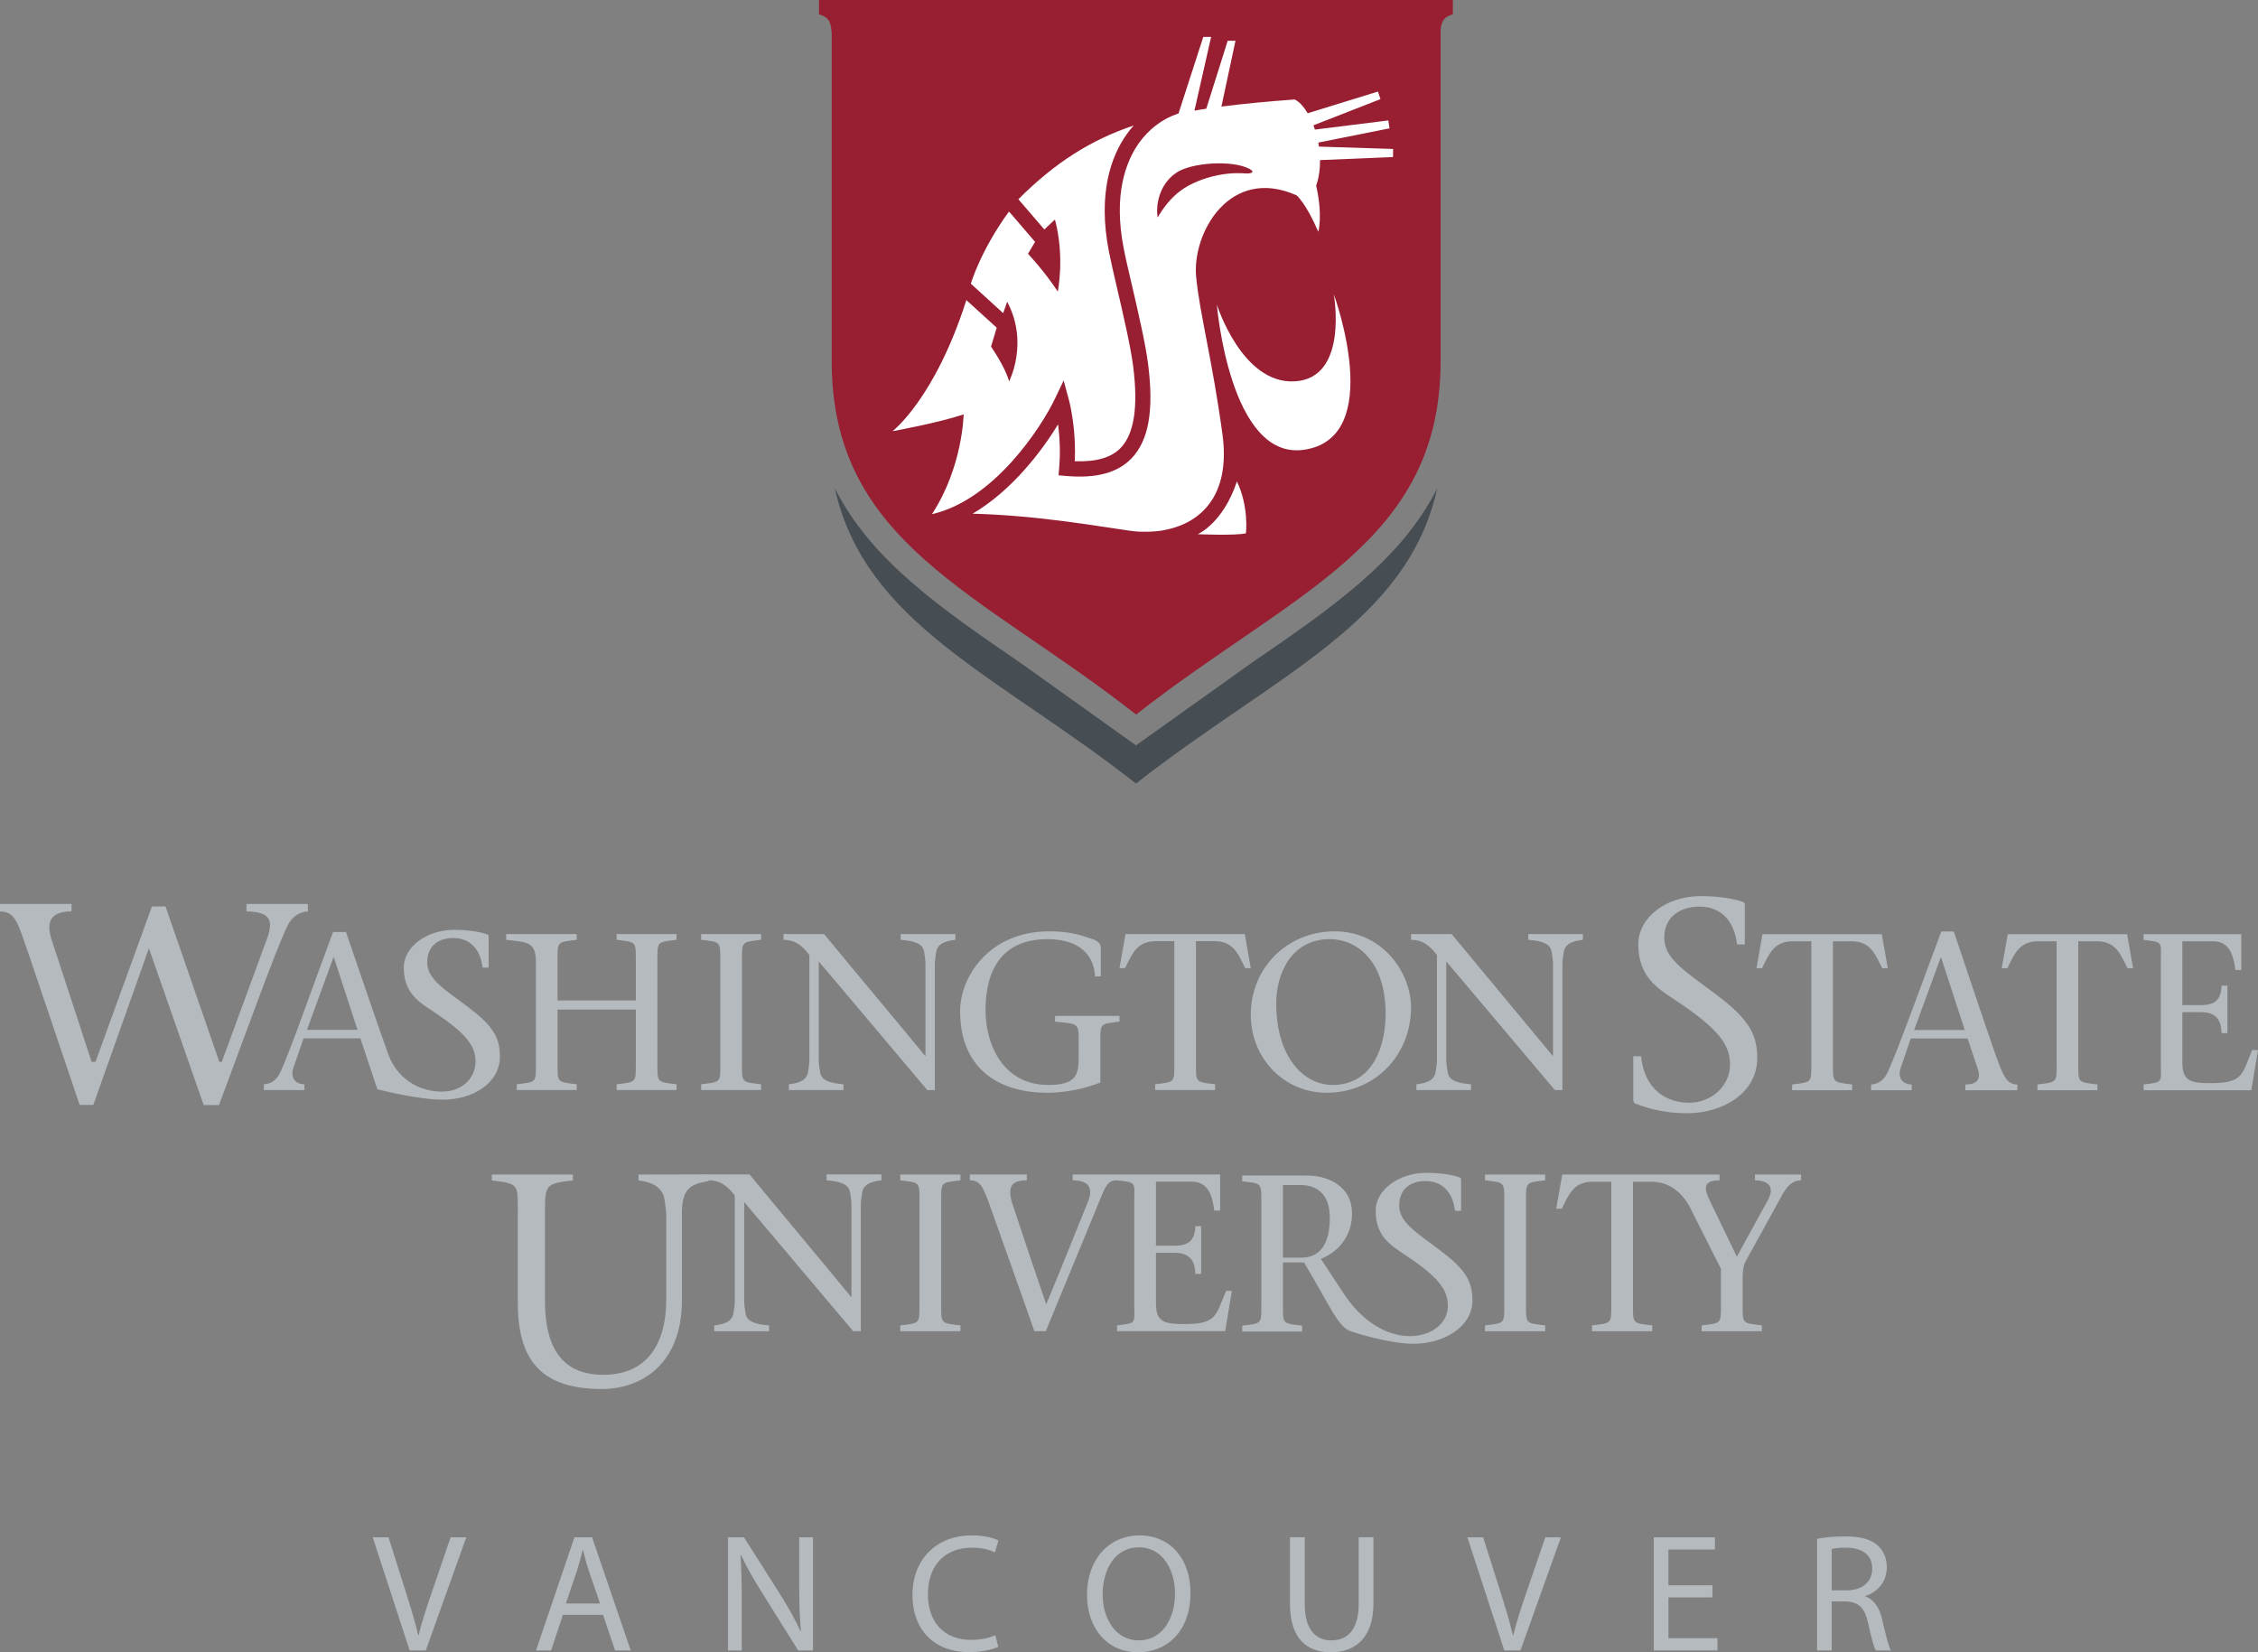 <?xml version="1.0" encoding="utf-8"?>
<!-- Generator: Adobe Illustrator 17.0.0, SVG Export Plug-In . SVG Version: 6.00 Build 0)  -->
<!DOCTYPE svg PUBLIC "-//W3C//DTD SVG 1.1//EN" "http://www.w3.org/Graphics/SVG/1.1/DTD/svg11.dtd">
<svg version="1.1" id="Layer_1" xmlns="http://www.w3.org/2000/svg" xmlns:xlink="http://www.w3.org/1999/xlink" x="0px" y="0px"
	 width="150px" height="109.761px" viewBox="0 0 150 109.761" enable-background="new 0 0 150 109.761" xml:space="preserve">
<rect x="0" y="0" width="150" height="109.761" fill="#808080" stroke="none"/>
<g>
	<g>
		<path fill="#B5BABE" d="M27.214,109.638l-2.455-7.52h1.049l1.172,3.704c0.323,1.016,0.602,1.93,0.803,2.812h0.022
			c0.212-0.87,0.524-1.819,0.859-2.8l1.272-3.715h1.038l-2.689,7.52L27.214,109.638L27.214,109.638z"/>
		<path fill="#B5BABE" d="M37.392,107.273l-0.781,2.365h-1.004l2.555-7.52h1.171l2.566,7.52h-1.038l-0.803-2.365H37.392z
			 M39.857,106.514l-0.736-2.165c-0.167-0.491-0.279-0.937-0.391-1.372h-0.022c-0.112,0.446-0.235,0.904-0.379,1.361l-0.736,2.176
			H39.857z"/>
		<path fill="#B5BABE" d="M48.362,109.638v-7.52h1.06l2.41,3.805c0.558,0.881,0.993,1.673,1.35,2.443l0.022-0.011
			c-0.089-1.004-0.112-1.919-0.112-3.09v-3.147h0.915v7.52h-0.982l-2.388-3.816c-0.524-0.836-1.026-1.696-1.406-2.51l-0.033,0.011
			c0.056,0.949,0.078,1.852,0.078,3.102v3.213C49.276,109.638,48.362,109.638,48.362,109.638z"/>
		<path fill="#B5BABE" d="M66.317,109.392c-0.357,0.179-1.071,0.357-1.986,0.357c-2.12,0-3.715-1.339-3.715-3.805
			c0-2.354,1.596-3.95,3.927-3.95c0.937,0,1.529,0.201,1.785,0.335l-0.234,0.793c-0.368-0.179-0.893-0.313-1.517-0.313
			c-1.763,0-2.934,1.127-2.934,3.102c0,1.841,1.06,3.024,2.89,3.024c0.591,0,1.194-0.123,1.584-0.313L66.317,109.392z"/>
		<path fill="#B5BABE" d="M79.084,105.8c0,2.589-1.573,3.961-3.492,3.961c-1.986,0-3.381-1.54-3.381-3.816
			c0-2.387,1.484-3.95,3.492-3.95C77.756,101.995,79.084,103.569,79.084,105.8z M73.249,105.923c0,1.606,0.87,3.045,2.399,3.045
			c1.54,0,2.41-1.417,2.41-3.124c0-1.495-0.781-3.057-2.399-3.057C74.052,102.788,73.249,104.272,73.249,105.923z"/>
		<path fill="#B5BABE" d="M86.675,102.118v4.452c0,1.684,0.747,2.399,1.751,2.399c1.116,0,1.83-0.736,1.83-2.399v-4.452h0.983v4.385
			c0,2.31-1.217,3.258-2.846,3.258c-1.54,0-2.699-0.881-2.699-3.214v-4.429C85.694,102.118,86.675,102.118,86.675,102.118z"/>
		<path fill="#B5BABE" d="M99.932,109.638l-2.455-7.52h1.049l1.172,3.704c0.323,1.016,0.602,1.93,0.803,2.812h0.023
			c0.212-0.87,0.524-1.819,0.859-2.8l1.272-3.715h1.038l-2.689,7.52L99.932,109.638L99.932,109.638z"/>
		<path fill="#B5BABE" d="M113.758,106.112h-2.923v2.712h3.257v0.814h-4.229v-7.52h4.061v0.814h-3.09v2.377h2.923L113.758,106.112
			L113.758,106.112z"/>
		<path fill="#B5BABE" d="M120.712,102.218c0.49-0.1,1.194-0.156,1.862-0.156c1.038,0,1.707,0.189,2.176,0.614
			c0.379,0.335,0.591,0.847,0.591,1.428c0,0.993-0.624,1.651-1.417,1.919v0.033c0.58,0.201,0.926,0.737,1.105,1.518
			c0.246,1.048,0.424,1.773,0.581,2.064h-1.004c-0.123-0.212-0.29-0.859-0.502-1.796c-0.223-1.038-0.625-1.428-1.507-1.462h-0.915
			v3.258h-0.97L120.712,102.218L120.712,102.218z M121.683,105.644h0.993c1.038,0,1.696-0.569,1.696-1.428
			c0-0.971-0.704-1.395-1.729-1.406c-0.469,0-0.804,0.044-0.96,0.09V105.644z"/>
	</g>
	<g>
		<g>
			<path fill="#B5BABE" d="M95.618,83.021c-1.569-1.177-2.668-1.835-2.668-2.934c0-1.159,0.816-1.633,1.728-1.633
				c1.254,0,1.85,0.879,1.976,1.979h0.408v-2.056c0-0.078-0.017-0.142-0.11-0.171c-0.628-0.22-1.521-0.297-2.196-0.297
				c-1.805,0-3.371,1.112-3.371,2.525c0,0.763,0.211,1.31,0.518,1.729h-0.006c0.008,0.007,0.015,0.012,0.02,0.018
				c0.382,0.507,0.903,0.831,1.365,1.139c2.354,1.554,2.883,2.385,2.902,3.403c0.044,2.265-4.196,3.455-6.988-0.895l-1.449-2.205
				c1.141-0.444,2.071-1.495,2.071-3.02c0-1.734-1.496-2.514-2.988-2.514h-4.31v0.383c1.332,0.159,1.272,0.089,1.272,1.463v6.66
				c0,1.381,0.06,1.304-1.272,1.466v0.385h3.983v-0.385c-1.334-0.162-1.276-0.084-1.276-1.466v-2.736h1.395
				c1.788,2.975,2.233,4.267,3.134,4.587c0.203,0.071,2.524,0.818,4.165,0.818c1.883,0,3.893-1.035,3.893-2.901
				C97.812,85.061,97.279,84.259,95.618,83.021z M86.459,83.542h-1.232v-4.824h1.14c1.079,0,1.972,0.561,1.972,2.177
				C88.338,82.567,87.745,83.542,86.459,83.542z"/>
			<path fill="#B5BABE" d="M56.68,88.431c0,0,0,0-7.243-8.582v6.575c0,0.311,0.061,0.564,0.087,0.802
				c0.077,0.536,0.584,0.744,1.564,0.819v0.386h-3.644v-0.386c0.717-0.076,1.205-0.283,1.279-0.819
				c0.03-0.238,0.09-0.491,0.09-0.802v-7.005c-0.415-0.535-0.88-1.011-1.724-1.011v-0.391h2.704
				c2.217,2.695,4.524,5.431,6.739,8.125h0.03v-6.115c0-0.313-0.061-0.564-0.091-0.803c-0.076-0.535-0.577-0.741-1.56-0.816v-0.391
				h3.643v0.391c-0.698,0.075-1.205,0.281-1.281,0.816c-0.029,0.239-0.087,0.49-0.087,0.803v8.405L56.68,88.431L56.68,88.431z"/>
			<path fill="#B5BABE" d="M62.524,86.571c0,1.386-0.059,1.309,1.278,1.474v0.386h-4v-0.386c1.34-0.165,1.279-0.088,1.279-1.474
				v-6.692c0-1.38,0.061-1.31-1.279-1.471v-0.385h4v0.385c-1.337,0.161-1.278,0.091-1.278,1.471V86.571z"/>
			<path fill="#B5BABE" d="M81.447,85.752c-0.684,1.593-0.58,2.204-2.735,2.204c-1.339,0-1.921-0.106-1.921-1.372v-3.36h1.252
				c0.995,0,1.339,0.524,1.366,1.4h0.386v-3.17h-0.386c-0.027,0.922-0.431,1.295-1.366,1.295h-1.252v-4.251h2.362
				c1.068,0,1.368,0.815,1.515,1.917h0.386v-2.393h-6.85h-2.946v0.385c1.009,0,1.397,0.459,1.025,1.398
				c-0.922,2.276-1.83,4.564-2.783,6.84c-0.772-2.259-1.634-4.816-2.211-6.572c-0.494-1.43,0.103-1.667,0.922-1.667v-0.385h-3.783
				v0.385c0.717,0,0.908,0.459,1.461,2.052c0.906,2.528,1.919,5.398,2.826,7.972h0.757c1.251-3.049,2.515-6.084,3.763-9.13
				c0.313-0.745,0.535-0.894,0.969-0.894c1.338,0.161,1.146,0.091,1.146,1.471v6.692c0,1.386,0.192,1.309-1.146,1.474v0.386h7.184
				l0.446-2.678L81.447,85.752L81.447,85.752z"/>
			<path fill="#B5BABE" d="M101.374,86.571c0,1.386-0.063,1.309,1.277,1.474v0.386h-4.002v-0.386
				c1.34-0.165,1.281-0.088,1.281-1.474v-6.692c0-1.38,0.059-1.31-1.281-1.471v-0.385h4.002v0.385
				c-1.341,0.161-1.277,0.091-1.277,1.471V86.571z"/>
			<path fill="#B5BABE" d="M116.583,78.022v0.385c0.877,0,1.353,0.429,0.846,1.337l-2.05,3.736l-1.801-3.736
				c-0.373-0.774-0.475-1.337,0.653-1.337v-0.385h-2.492h-1.032h-6.926l-0.402,2.271h0.373c0.487-0.98,0.786-1.795,2.079-1.795
				h1.208v8.073c0,1.386,0.058,1.309-1.281,1.474v0.386h4.001v-0.386c-1.337-0.165-1.28-0.088-1.28-1.474v-8.073h1.207
				c1.219,0,2.039,0.727,2.541,1.631l2.094,4.154v2.287c0,1.386,0.062,1.309-1.277,1.474v0.386h3.999v-0.386
				c-1.336-0.165-1.278-0.088-1.278-1.474v-1.666c0-0.37,0.029-0.789,0.18-1.085l2.482-4.506c0.402-0.714,0.804-0.906,1.22-0.906
				v-0.385H116.583z"/>
			<path fill="#B5BABE" d="M47.106,78.013l-4.687,0.012v0.389c0.938,0.101,1.62,0.515,1.718,1.236
				c0.04,0.317,0.123,0.657,0.123,1.077v5.56c0,3.203-1.444,5.04-4.182,5.04c-2.981,0-3.876-2.139-3.876-4.941v-5.86
				c0-1.86,0.055-1.893,1.855-2.113v-0.389h-5.383v0.389c1.803,0.22,1.723,0.253,1.723,2.113v5.961c0,3.62,1.319,5.783,5.578,5.783
				c2.581,0,5.325-1.601,5.325-5.902v-5.641c0-0.035,0-0.067,0-0.1c-0.019-1.736,0.656-1.989,1.793-2.173L47.106,78.013z"/>
		</g>
		<g>
			<path fill="#B5BABE" d="M37.04,70.561c0,1.377-0.059,1.302,1.272,1.466v0.383h-3.983v-0.383c1.333-0.164,1.273-0.089,1.273-1.466
				v-6.667c0-1.375-0.641-1.301-1.974-1.464v-0.383h4.683v0.383c-1.332,0.163-1.272,0.089-1.272,1.464v2.565h5.198v-2.565
				c0-1.375,0.058-1.301-1.274-1.464v-0.383h3.983v0.383c-1.332,0.163-1.274,0.089-1.274,1.464v6.667
				c0,1.377-0.058,1.302,1.274,1.466v0.383h-3.983v-0.383c1.333-0.164,1.274-0.089,1.274-1.466v-3.497H37.04V70.561z"/>
			<path fill="#B5BABE" d="M49.288,70.561c0,1.377-0.061,1.302,1.272,1.466v0.383h-3.982v-0.383
				c1.332-0.164,1.272-0.089,1.272-1.466v-6.667c0-1.375,0.059-1.301-1.272-1.464v-0.383h3.982v0.383
				c-1.333,0.163-1.272,0.089-1.272,1.464V70.561z"/>
			<path fill="#B5BABE" d="M61.599,72.411c-2.355-2.782-4.799-5.702-7.21-8.545v6.547c0,0.309,0.058,0.562,0.09,0.798
				c0.073,0.535,0.575,0.739,1.552,0.816v0.383h-3.627v-0.383c0.71-0.077,1.199-0.281,1.274-0.816
				c0.029-0.236,0.089-0.49,0.089-0.798v-6.976c-0.417-0.532-0.874-1.006-1.719-1.006v-0.383h2.695
				c2.207,2.678,4.501,5.404,6.708,8.083h0.029v-6.085c0-0.312-0.059-0.565-0.089-0.801c-0.073-0.534-0.578-0.739-1.555-0.814
				v-0.383h3.629v0.383c-0.696,0.075-1.199,0.28-1.275,0.814c-0.028,0.236-0.088,0.489-0.088,0.801v8.365H61.599z"/>
			<path fill="#B5BABE" d="M63.781,67.169c0-2.28,1.926-5.303,5.923-5.303c1.435,0,2.116,0.268,2.843,0.507
				c0.414,0.133,0.577,0.338,0.577,0.576v1.91H72.74c-0.044-1.185-0.8-2.472-3.154-2.472c-3.095,0-4.103,2.131-4.116,4.664
				c-0.016,2.338,1.168,5.022,4.175,5.022c1.851,0,2.013-0.685,2.013-1.837v-0.905c0-1.378,0.058-1.302-1.57-1.466v-0.383h4.28
				v0.383c-1.332,0.164-1.272,0.088-1.272,1.466v2.578c-0.948,0.37-2.192,0.682-3.54,0.682
				C66.521,72.59,63.781,71.138,63.781,67.169z"/>
			<path fill="#B5BABE" d="M79.449,70.561c0,1.377-0.059,1.302,1.272,1.466v0.383h-3.982v-0.383
				c1.331-0.164,1.272-0.089,1.272-1.466V62.52H76.81c-1.289,0-1.583,0.812-2.072,1.791h-0.37l0.401-2.263h7.922l0.399,2.263h-0.369
				c-0.488-0.979-0.784-1.791-2.073-1.791h-1.199C79.449,62.52,79.449,70.561,79.449,70.561z"/>
			<path fill="#B5BABE" d="M83.091,67.42c0-3.2,2.488-5.554,5.568-5.554c3.212,0,5.077,2.77,5.077,5.052
				c0,3.125-2.339,5.672-5.612,5.672C85.296,72.59,83.091,70.295,83.091,67.42z M92.048,67.362c0-3.54-1.909-4.976-3.717-4.976
				c-2.516,0-3.551,2.249-3.551,4.264c0,3.585,1.834,5.422,3.744,5.422C91.279,72.072,92.048,69.347,92.048,67.362z"/>
			<path fill="#B5BABE" d="M103.289,72.411c-2.356-2.782-4.797-5.702-7.213-8.545v6.547c0,0.309,0.06,0.562,0.091,0.798
				c0.073,0.535,0.577,0.739,1.553,0.816v0.383h-3.627v-0.383c0.711-0.077,1.199-0.281,1.273-0.816c0.03-0.236,0.09-0.49,0.09-0.798
				v-6.976c-0.415-0.532-0.874-1.006-1.72-1.006v-0.383h2.697c2.207,2.678,4.499,5.404,6.708,8.083h0.027v-6.085
				c0-0.312-0.059-0.565-0.089-0.801c-0.073-0.534-0.575-0.739-1.555-0.814v-0.383h3.628v0.383c-0.696,0.075-1.198,0.28-1.272,0.814
				c-0.03,0.236-0.089,0.489-0.089,0.801v8.365H103.289z"/>
			<path fill="#B5BABE" d="M20.379,60.064v-0.016h-4.005v0.497c1.546,0.017,1.798,0.568,1.392,1.737l-3.031,8.255h-0.167
				l-3.57-10.319h-0.904l-3.75,10.319H6.088l-2.688-8.2c-0.382-1.298,0.152-1.792,1.354-1.792v-0.497H0v0.497
				c1.01,0,1.192,0.786,1.84,2.651l3.451,10.2H6.2l3.692-10.404l3.639,10.415h1.017c1.556-4.143,3.749-10.27,4.554-11.919
				c0.3-0.619,0.843-0.938,1.349-0.938v-0.486C20.451,60.064,20.379,60.064,20.379,60.064z"/>
			<path fill="#B5BABE" d="M31.03,66.848c-1.559-1.168-2.649-1.823-2.649-2.914c0-1.152,0.81-1.622,1.714-1.622
				c1.247,0,1.837,0.874,1.963,1.965h0.404v-2.042c0-0.078-0.016-0.14-0.109-0.171c-0.623-0.218-1.511-0.297-2.182-0.297
				c-1.791,0-3.349,1.107-3.349,2.51c0,0.761,0.209,1.301,0.516,1.718h-0.005c0.006,0.005,0.012,0.011,0.019,0.016
				c0.376,0.506,0.895,0.827,1.354,1.133c2.338,1.542,2.883,2.368,2.883,3.381c0,0.942-0.708,1.885-2.01,1.979
				c-1.333,0.096-3.049-0.549-3.77-2.421c-0.641-1.794-1.945-5.568-2.825-8.172h-0.858c-1.23,3.273-2.895,8.071-3.533,9.374
				c-0.235,0.49-0.664,0.741-1.065,0.741v0.385h0.64h2.054v-0.385c-0.651,0-0.932-0.488-0.74-1.067l0.682-1.984h3.776l0.636,1.91
				l0.491,1.472c0,0,2.648,0.694,4.371,0.694c1.87,0,3.771-1.029,3.771-2.883C33.211,68.874,32.681,68.079,31.03,66.848z
				 M20.389,68.412L22.15,63.6h0.029l1.571,4.812C23.75,68.412,20.389,68.412,20.389,68.412z"/>
		</g>
		<g>
			<path fill="#B5BABE" d="M115.391,62.737c-0.158-1.397-0.917-2.513-2.508-2.513c-1.158,0-2.326,0.598-2.326,2.071
				c0,1.396,1.395,2.231,3.389,3.727c2.109,1.574,2.789,2.59,2.789,4.244c0,2.37-2.299,3.685-4.688,3.685
				c-1.277,0-2.374-0.241-3.409-0.638c-0.078-0.04-0.14-0.12-0.14-0.276v-2.873h0.518c0.222,2.21,1.672,3.089,3.21,3.089
				c1.413,0,2.7-1.076,2.7-2.529c0-1.297-0.697-2.353-3.686-4.321c-1.075-0.716-2.409-1.498-2.409-3.665
				c0-1.799,1.856-3.211,4.148-3.211c0.858,0,1.993,0.099,2.79,0.38c0.12,0.036,0.139,0.12,0.139,0.219v2.612L115.391,62.737
				L115.391,62.737z"/>
			<path fill="#B5BABE" d="M121.762,70.571c0,1.38-0.057,1.301,1.276,1.469v0.381h-3.986V72.04c1.333-0.168,1.275-0.089,1.275-1.469
				v-8.045h-1.202c-1.288,0-1.585,0.816-2.073,1.791h-0.367l0.397-2.263h7.924l0.401,2.263h-0.371
				c-0.488-0.975-0.784-1.791-2.071-1.791h-1.203C121.762,62.526,121.762,70.571,121.762,70.571z"/>
			<path fill="#B5BABE" d="M126.933,68.984l-0.679,1.986c-0.193,0.581,0.088,1.069,0.739,1.069v0.381h-2.696v-0.38
				c0.399,0,0.83-0.257,1.066-0.743c0.637-1.305,2.369-6.146,3.6-9.421h0.828c1.008,2.977,2.518,7.543,3.021,8.86
				c0.329,0.826,0.564,1.305,1.201,1.305v0.381h-3.452V72.04c0.933,0,1.025-0.489,0.788-1.144l-0.64-1.912H126.933z M130.52,68.424
				l-1.57-4.816h-0.029l-1.765,4.816H130.52z"/>
			<path fill="#B5BABE" d="M138.06,70.571c0,1.38-0.06,1.301,1.272,1.469v0.381h-3.985V72.04c1.334-0.168,1.276-0.089,1.276-1.469
				v-8.045h-1.201c-1.29,0-1.583,0.816-2.074,1.791h-0.371l0.402-2.263h7.925l0.397,2.263h-0.371
				c-0.485-0.975-0.781-1.791-2.069-1.791h-1.201L138.06,70.571L138.06,70.571z"/>
			<path fill="#B5BABE" d="M142.401,72.04c1.336-0.168,1.144-0.089,1.144-1.469v-6.667c0-1.377,0.192-1.304-1.144-1.466v-0.383
				h6.488v2.38h-0.387c-0.148-1.092-0.441-1.908-1.508-1.908h-2.019v4.241h1.244c0.933,0,1.336-0.372,1.361-1.291h0.388v3.152
				h-0.388c-0.025-0.875-0.367-1.393-1.361-1.393h-1.244v3.347c0,1.264,0.58,1.369,1.914,1.369c2.147,0,2.043-0.609,2.727-2.195H150
				l-0.446,2.665h-7.152V72.04H142.401z"/>
		</g>
	</g>
</g>
<path fill="#464E54" d="M83.051,44.1l-7.586,5.414l-7.58-5.414c-5.39-3.694-10.009-6.861-12.429-11.672
	c2,9.019,10.794,12.39,20.009,19.622c9.216-7.232,18.016-10.604,20.016-19.622C93.059,37.238,88.439,40.406,83.051,44.1z"/>
<g>
	<path fill="#981E32" d="M54.409,0v0.946c0.585,0.203,0.778,0.389,0.841,1.247V23.99c0,12.125,9.84,15.328,20.222,23.475
		C85.855,39.319,95.7,36.116,95.7,23.99V1.949c0.077-0.662,0.288-0.822,0.814-1.003V0H54.409z"/>
</g>
<g>
	<g>
		<path fill="#FFFFFF" d="M79.566,35.485c0,0,1.684-0.718,2.603-3.507c0.812,1.7,0.598,3.449,0.598,3.449
			C82.024,35.594,79.566,35.485,79.566,35.485z"/>
		<path fill="#FFFFFF" d="M88.602,19.54c0,0,1.023,5.6-2.606,5.793c-3.504,0.184-5.16-5.103-5.16-5.103s0.848,10.332,5.76,9.652
			C92.131,29.116,88.602,19.54,88.602,19.54z"/>
	</g>
</g>
<path fill="#FFFFFF" d="M61.914,34.152c0.002,0,0.005,0,0.007,0c4.098-0.935,7.233-5.73,8.155-7.655l0.583-1.221l0.354,1.307
	c0.018,0.073,0.401,1.509,0.401,3.411c0,0.208-0.006,0.426-0.017,0.645c1.413,0.052,2.42-0.233,3.05-0.885
	c0.898-0.938,1.17-2.704,0.832-5.407c-0.164-1.294-0.641-3.353-1.062-5.168c-0.217-0.927-0.42-1.805-0.542-2.425
	c-0.79-3.972,0.189-6.436,1.15-7.803c0.152-0.217,0.315-0.422,0.488-0.617c-2.831,0.958-5.208,2.446-7.662,4.901l1.724,2.008
	l0.706-0.66c0.664,2.49,0.188,4.786,0.188,4.786c-0.908-1.387-1.98-2.51-1.98-2.51l0.472-0.792l-1.555-1.812l-0.181-0.201
	c-1.911,2.633-2.531,4.791-2.531,4.791l1.358,1.238l0.791,0.719l0.263-0.762c1.459,2.736,0.129,5.296,0.129,5.296
	c-0.243-0.935-1.2-2.312-1.2-2.312l0.378-1.255l-2.017-1.833c-2.1,6.577-4.908,8.709-4.908,8.709s3.039-0.549,4.727-1.118
	C64.014,27.528,63.967,30.995,61.914,34.152z"/>
<path fill="#FFFFFF" d="M92.539,10.43l-4.846,0.206c0.005,0.574-0.073,1.151-0.26,1.698c0.453,1.985,0.143,3.063,0.143,3.063
	c-0.813-1.893-1.435-2.417-1.435-2.417c-4.448-1.987-6.948,2.5-6.682,5.393c0.22,2.376,1.077,5.532,1.75,10.481
	c0.566,4.165-1.537,5.962-3.959,6.377c-0.052,0.009-0.103,0.019-0.156,0.027c-0.013,0-0.024,0.005-0.037,0.005
	c-0.391,0.05-0.811,0.069-1.251,0.056c-0.016,0-0.031,0-0.043,0c-0.049,0-0.098-0.006-0.145-0.006
	c-0.188-0.013-0.377-0.03-0.562-0.056c-1.88-0.258-6.095-1.027-10.447-1.132c2.56-1.501,4.562-4.093,5.678-5.935
	c0.067,0.511,0.122,1.132,0.122,1.817c0,0.342-0.015,0.698-0.048,1.067l-0.042,0.499l0.5,0.045c2.003,0.174,3.427-0.208,4.348-1.169
	c1.142-1.187,1.49-3.167,1.107-6.229c-0.169-1.347-0.652-3.431-1.078-5.271c-0.216-0.921-0.42-1.79-0.537-2.396
	c-0.72-3.62,0.137-5.819,0.983-7.024c0.667-0.948,1.584-1.638,2.59-1.972c0.018-0.001,0.033-0.006,0.053-0.006l1.65-5.097h0.52
	L79.347,7.35c0.258-0.049,0.52-0.089,0.786-0.128l1.424-4.514h0.517L81.139,7.08c1.479-0.192,3.08-0.339,4.858-0.473
	c0.289,0.121,0.596,0.452,0.873,0.916l4.667-1.44l0.169,0.502l-4.456,1.74c0.035,0.091,0.068,0.188,0.103,0.283l4.873-0.607
	l0.082,0.525l-4.733,0.946c0.018,0.089,0.031,0.177,0.044,0.267l4.926,0.157L92.539,10.43z M78.499,12.615
	c0.977-0.687,2.64-1.216,4.198-1.097c0.397,0.033,0.73-0.071,0.303-0.301c-1.168-0.616-3.885-0.407-4.848,0.253
	c-1.542,1.055-1.281,2.931-1.244,2.976C77.215,13.908,77.737,13.152,78.499,12.615z"/>
</svg>
